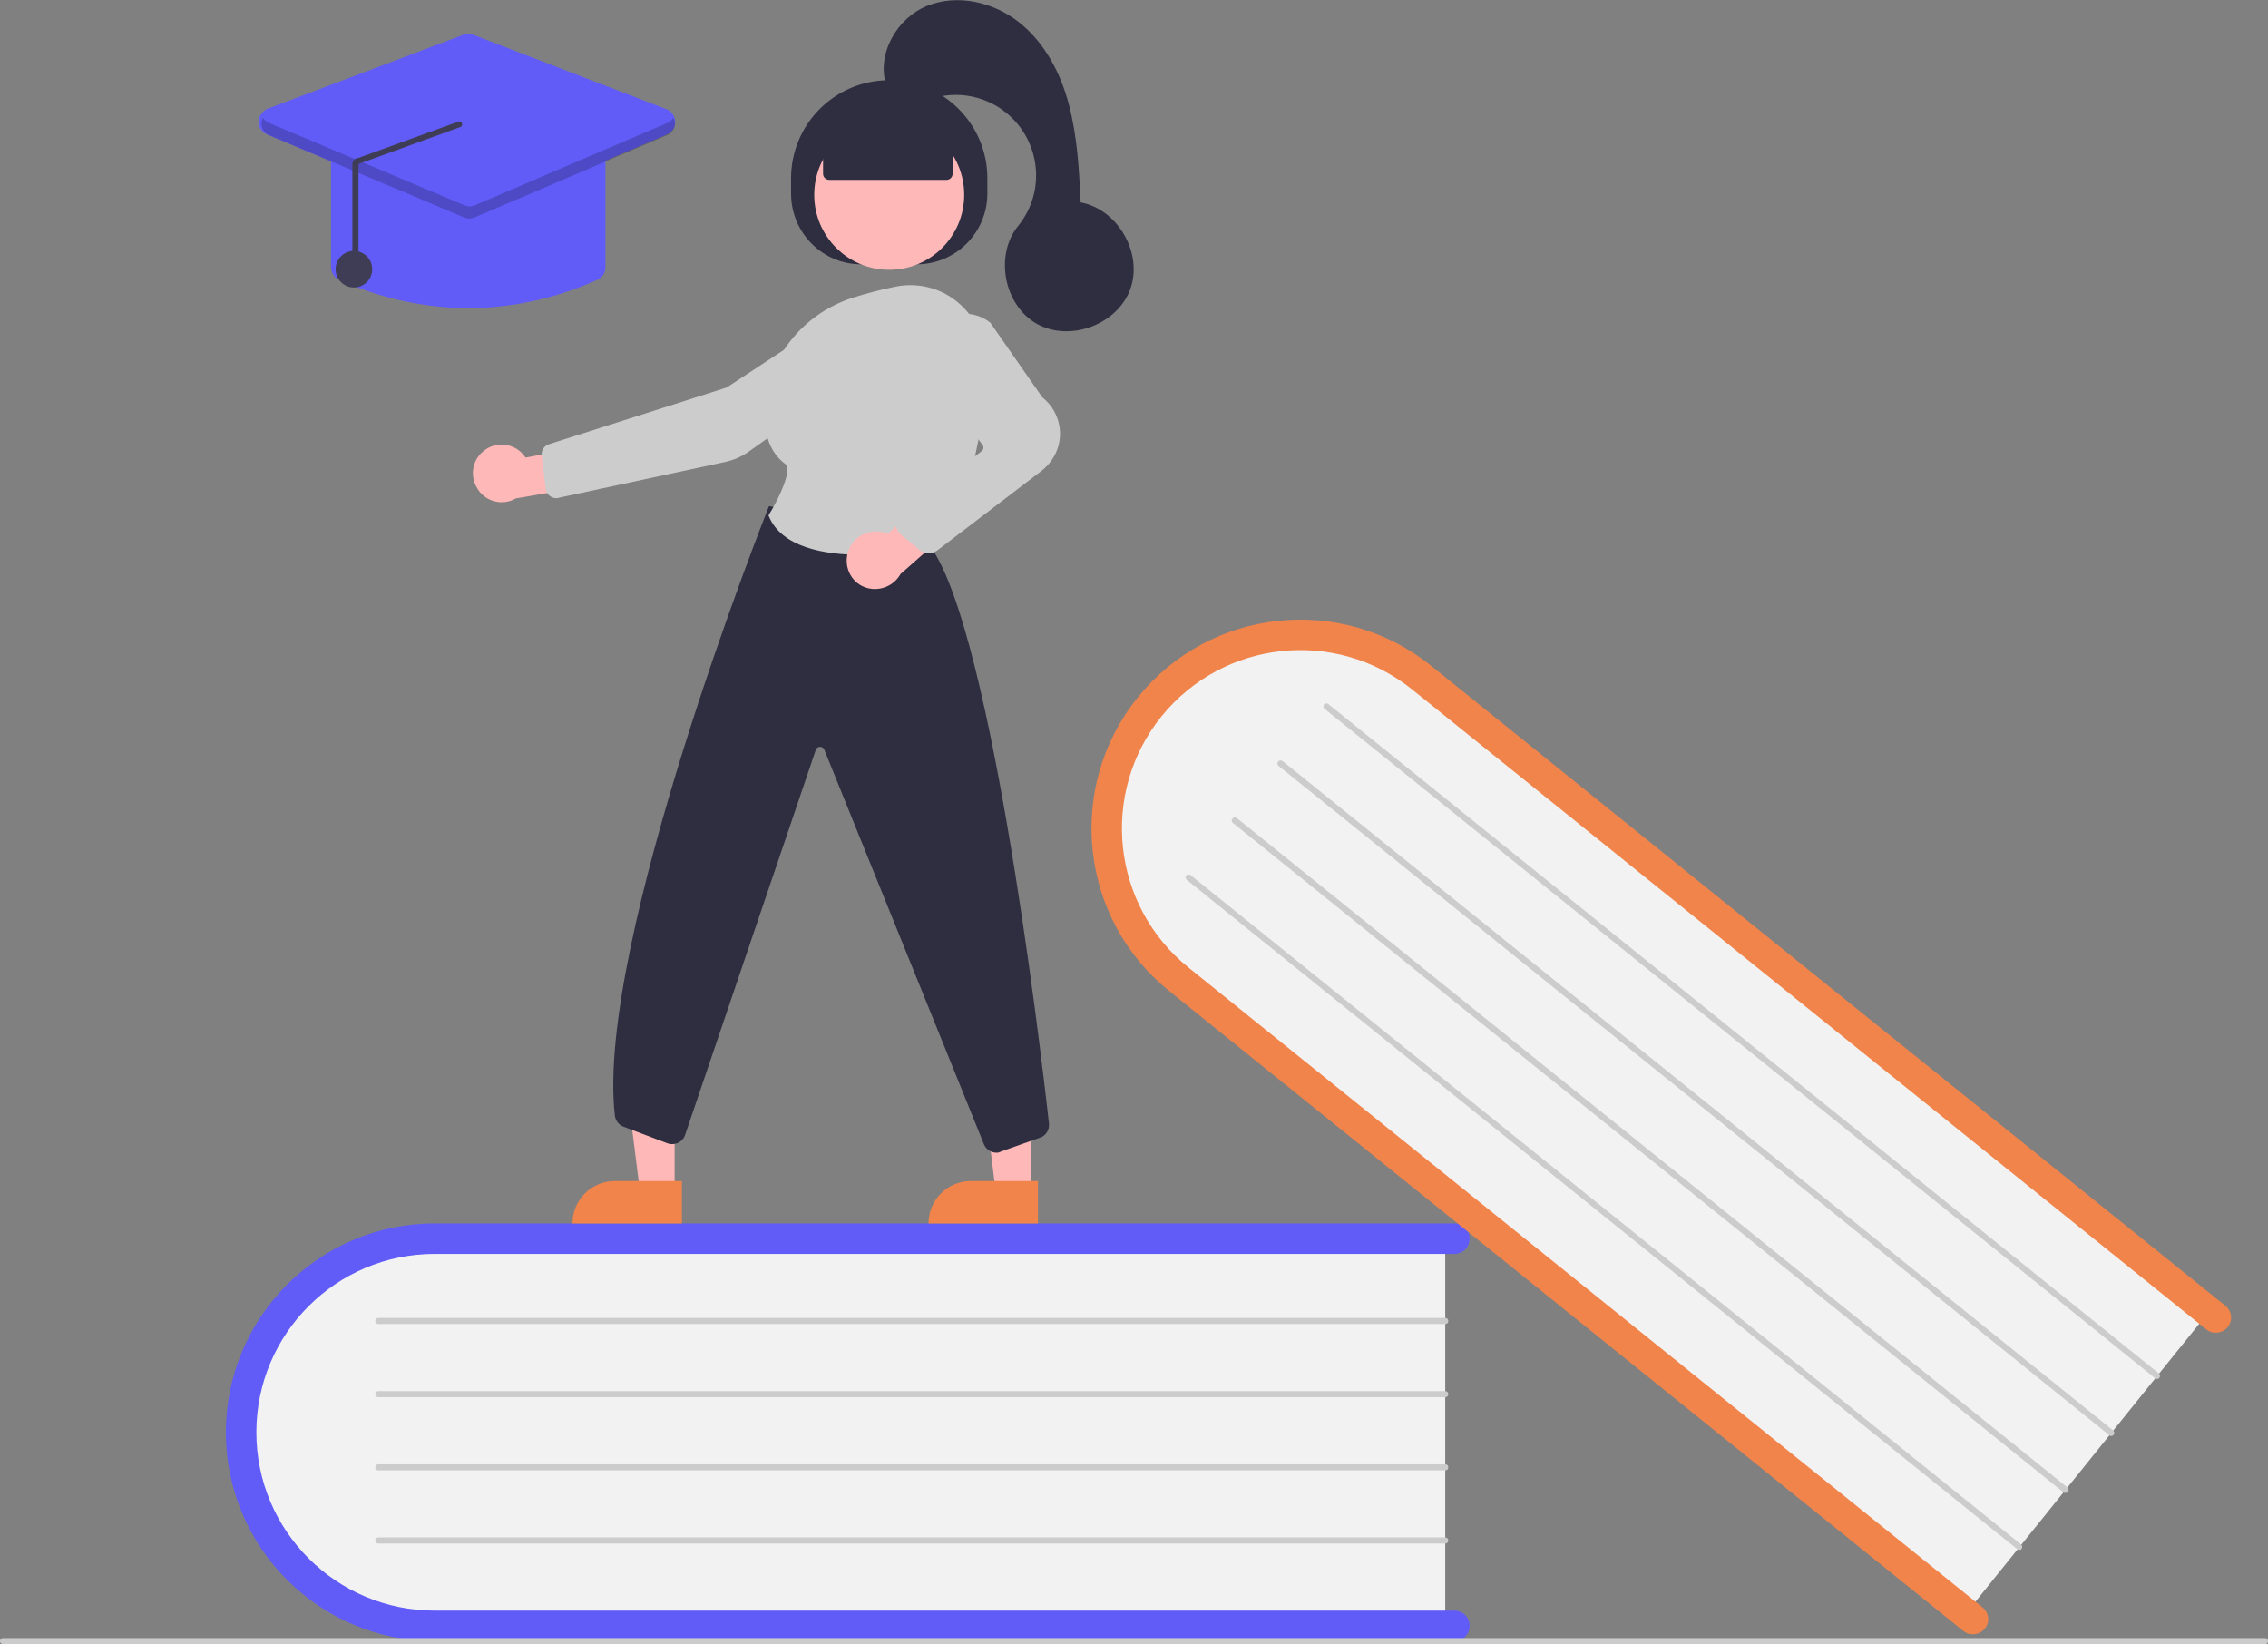 <?xml version="1.0" encoding="utf-8"?>
<!-- Generator: Adobe Illustrator 24.2.3, SVG Export Plug-In . SVG Version: 6.00 Build 0)  -->
<svg version="1.1" id="b7798a4d-5163-44df-883c-b45df1683271"
	 xmlns="http://www.w3.org/2000/svg" xmlns:xlink="http://www.w3.org/1999/xlink" x="0px" y="0px" viewBox="0 0 744 539.3"
	 style="enable-background:new 0 0 744 539.3;" xml:space="preserve">
<rect x="0" y="0" width="744" height="539.3" fill="#808080" stroke="none"/>
<style type="text/css">
	.st0{fill:#F2F2F2;}
	.st1{fill:#615CF7;}
	.st2{fill:#CCCCCC;}
	.st3{fill:#F1844B;}
	.st4{fill:#FFB8B8;}
	.st5{fill:#2F2E41;}
	.st6{fill:#3F3D56;}
	.st7{opacity:0.2;enable-background:new    ;}
</style>
<path class="st0" d="M474.1,404.3v130H148.4c-37.1,0-67.3-29.2-67.3-65s30.2-65,67.3-65H474.1z"/>
<path class="st1" d="M482.1,533.3c0,2.8-2.2,5-5,5H142.6c-37.8,0-68.5-30.7-68.5-68.5s30.7-68.5,68.5-68.5l0,0h334.5
	c2.8,0,5,2.2,5,5s-2.2,5-5,5H142.6c-32.3,0-58.5,26.2-58.5,58.5s26.2,58.5,58.5,58.5l0,0h334.5C479.9,528.3,482.1,530.5,482.1,533.3
	z"/>
<path class="st2" d="M474.1,434.3h-350c-0.6,0-1-0.4-1-1s0.4-1,1-1h350c0.6,0,1,0.4,1,1S474.7,434.3,474.1,434.3z"/>
<path class="st2" d="M474.1,458.3h-350c-0.6,0-1-0.4-1-1s0.4-1,1-1h350c0.6,0,1,0.4,1,1S474.7,458.3,474.1,458.3z"/>
<path class="st2" d="M474.1,482.3h-350c-0.6,0-1-0.4-1-1s0.4-1,1-1h350c0.6,0,1,0.4,1,1S474.7,482.3,474.1,482.3z"/>
<path class="st2" d="M474.1,506.3h-350c-0.6,0-1-0.4-1-1s0.4-1,1-1h350c0.6,0,1,0.4,1,1S474.7,506.3,474.1,506.3z"/>
<path class="st0" d="M725.8,428.8L644.3,530L390.7,325.6c-28.9-23.3-34.1-64.9-11.6-92.8s64.3-31.7,93.2-8.4L725.8,428.8z"/>
<path class="st3" d="M651.1,534.2c-1.7,2.1-4.9,2.5-7,0.8L383.6,325.1c-29.5-23.7-34.1-66.9-10.4-96.3
	c23.7-29.5,66.9-34.1,96.3-10.4L730,428.3c2.2,1.7,2.5,4.9,0.8,7s-4.9,2.5-7,0.8l0,0L463.3,226.2c-25.2-20.3-62-16.3-82.3,8.8
	c-20.3,25.2-16.3,62,8.8,82.3l260.5,209.9C652.5,528.9,652.9,532.1,651.1,534.2z"/>
<path class="st2" d="M707,452.1L434.5,232.5c-0.4-0.3-0.5-1-0.2-1.4c0.3-0.4,1-0.5,1.4-0.2c0,0,0,0,0,0l272.5,219.6
	c0.4,0.3,0.5,1,0.2,1.4C708.1,452.4,707.4,452.5,707,452.1C707,452.1,707,452.1,707,452.1L707,452.1z"/>
<path class="st2" d="M692,470.8L419.4,251.2c-0.4-0.3-0.5-1-0.1-1.4c0.3-0.4,1-0.5,1.4-0.2l272.5,219.6c0.4,0.3,0.5,1,0.2,1.4
	C693,471.1,692.4,471.2,692,470.8C692,470.8,692,470.8,692,470.8z"/>
<path class="st2" d="M676.9,489.5L404.4,269.9c-0.4-0.3-0.5-1-0.1-1.4c0.3-0.4,1-0.5,1.4-0.2l272.5,219.6c0.4,0.3,0.5,1,0.2,1.4
	C678,489.8,677.3,489.8,676.9,489.5C676.9,489.5,676.9,489.5,676.9,489.5z"/>
<path class="st2" d="M661.8,508.2L389.3,288.6c-0.4-0.3-0.5-1-0.2-1.4c0.3-0.4,1-0.5,1.4-0.2c0,0,0,0,0,0l272.5,219.6
	c0.4,0.3,0.5,1,0.2,1.4C662.9,508.5,662.3,508.5,661.8,508.2C661.8,508.2,661.8,508.2,661.8,508.2z"/>
<path class="st2" d="M743,539.3H1c-0.6,0-1-0.4-1-1s0.4-1,1-1h742c0.6,0,1,0.4,1,1S743.6,539.3,743,539.3z"/>
<polygon class="st4" points="338.1,390.6 326.6,390.6 321.2,346.5 338.1,346.5 "/>
<path class="st3" d="M318.5,387.4h22l0,0v13.9l0,0h-35.9l0,0l0,0C304.6,393.6,310.8,387.4,318.5,387.4L318.5,387.4z"/>
<polygon class="st4" points="221.3,390.6 209.9,390.6 204.4,346.5 221.3,346.5 "/>
<path class="st3" d="M201.7,387.4h22l0,0v13.9l0,0h-35.9l0,0l0,0C187.8,393.6,194,387.4,201.7,387.4
	C201.7,387.4,201.7,387.4,201.7,387.4z"/>
<path class="st5" d="M259.5,63.5v-5c0-17.8,14.4-32.2,32.2-32.2h0c17.8,0,32.2,14.4,32.2,32.2l0,0v5c0,12.8-10.4,23.2-23.2,23.2l0,0
	h-18C269.9,86.8,259.5,76.4,259.5,63.5C259.5,63.5,259.5,63.5,259.5,63.5z"/>
<circle class="st4" cx="291.7" cy="63.9" r="24.6"/>
<path class="st4" d="M406.5,196.1"/>
<path class="st4" d="M158.1,148.4c3.8-3.6,9.7-3.4,13.3,0.4c0.4,0.4,0.7,0.8,1,1.3l21.1-4l5.5,12.2l-29.8,5.2
	c-4.5,2.6-10.3,1-12.8-3.6C154.2,156.1,154.9,151.3,158.1,148.4z"/>
<path class="st2" d="M272.6,104l0.3,0.4l-34.5,22.7l-58.3,18.6c-1.6,0.5-2.6,2.1-2.4,3.7l1.3,10.9c0.2,1.9,2,3.3,3.9,3.1
	c0.1,0,0.2,0,0.3-0.1l54.8-11.8c2.7-0.6,5.2-1.7,7.4-3.2l38.8-27.6c2.9-2,4.4-5.4,4.2-8.9c-0.5-5.5-5.3-9.6-10.8-9.1
	c-1.7,0.1-3.3,0.7-4.7,1.6L272.6,104z"/>
<path class="st5" d="M326.9,378.1c-1.8,0-3.4-1.1-4.1-2.7l-52.4-129.5c-0.3-0.8-1.2-1.1-2-0.8c-0.4,0.2-0.7,0.5-0.8,0.9l-42.8,126.1
	c-0.7,2.4-3.2,3.7-5.6,3c-0.1,0-0.2-0.1-0.3-0.1l-14.3-5.4c-1.6-0.6-2.7-2-2.9-3.7c-6.5-56.2,49.8-198,50.4-199.5l0.2-0.4l51.3,11.3
	l0.1,0.1c20.5,22.3,37.3,163.1,40.4,191.1c0.2,2.1-1,4.1-3,4.7l-12.7,4.5C327.9,378,327.4,378.1,326.9,378.1z"/>
<path class="st2" d="M282.7,182c-12.4,0-26.3-2.5-30.5-12.7l-0.1-0.2l0.1-0.2c3.4-5.5,7.8-14.9,5.4-16.7c-4.7-3.5-7-9.2-6.8-17
	c0.4-17,12-32,28.8-37.5h0c4.7-1.5,9.4-2.7,14.3-3.7c7.1-1.4,14.5,0.4,20.1,5c5.7,4.6,9,11.5,9.1,18.9c0.2,18.1-2.6,43.4-16.9,60.7
	c-0.7,0.8-1.6,1.3-2.6,1.5C296.6,181.3,289.7,182,282.7,182z"/>
<path class="st4" d="M278.1,181.3c1.4-5,6.6-8,11.7-6.7c0.5,0.1,1,0.3,1.4,0.5l16-14.5l11.1,7.5l-22.9,20.2
	c-2.1,3.8-6.6,5.7-10.8,4.6C279.6,191.6,276.7,186.4,278.1,181.3C278,181.4,278,181.4,278.1,181.3z"/>
<path class="st2" d="M304.6,181.5c-1,0-2-0.4-2.8-1l-6.3-5.2c-1.9-1.6-2.2-4.4-0.6-6.3c0.2-0.3,0.5-0.5,0.7-0.7L322,148
	c0.7-0.5,0.8-1.4,0.3-2.1L306,124.3c-3.9-5.2-3.5-12.4,0.9-17.1l0,0c4.7-5.1,12.5-5.7,17.9-1.4l0.1,0.1l17,24.4
	c6.6,5.2,7.8,14.7,2.6,21.3c-0.8,1.1-1.8,2-2.9,2.9l-34.2,26.1C306.5,181.2,305.6,181.5,304.6,181.5z"/>
<path class="st5" d="M270,57V44.8l21.8-9.5l20.7,9.5V57c0,1.1-0.9,2-2,2H272C270.9,59,270,58.1,270,57z"/>
<path class="st5" d="M290.7,27.9c-3.2-10.2,3.5-22,13.5-26s21.8-1.2,30.2,5.5s13.6,16.7,16.3,27.1s3.3,21.2,3.8,31.9
	c12.2,2.2,20.5,16.7,16.3,28.4s-19.9,17.5-30.7,11.4s-13.9-22.5-6.1-32.1c9.2-11.3,7.4-27.9-3.9-37.1c-7.5-6.1-17.8-7.6-26.8-3.8
	C297.2,35.5,289.7,29,290.7,27.9z"/>
<path class="st1" d="M153.6,101.1c-14.6-0.1-29-3.3-42.3-9.3c-1.6-0.7-2.7-2.3-2.7-4.1V51.3c0-2.5,2-4.5,4.5-4.5h81
	c2.5,0,4.5,2,4.5,4.5v36.4c0,1.8-1,3.4-2.7,4.1l0,0C182.7,97.8,168.2,101,153.6,101.1z"/>
<path class="st1" d="M153.6,71.6c-0.6,0-1.2-0.1-1.7-0.4L87.6,44.1c-2.3-1-3.4-3.6-2.4-5.9c0.5-1.1,1.4-2,2.5-2.5L152,11.4
	c1-0.4,2.2-0.4,3.2,0l63.4,24.4c2.3,0.9,3.5,3.5,2.6,5.8c-0.4,1.1-1.3,2-2.4,2.5l-63.4,27.1C154.8,71.5,154.2,71.6,153.6,71.6z"/>
<circle class="st6" cx="116.1" cy="88.3" r="6"/>
<path class="st7" d="M219,40.3l-63.4,27.1c-1,0.4-2.1,0.4-3.1,0L88.2,40.3c-0.8-0.3-1.5-0.9-1.9-1.7c-1.1,1.9-0.4,4.4,1.5,5.5
	c0.1,0.1,0.3,0.2,0.4,0.2l64.2,27.1c1,0.4,2.1,0.4,3.1,0L219,44.3c2-0.9,3-3.2,2.1-5.2c-0.1-0.1-0.1-0.3-0.2-0.4
	C220.4,39.4,219.8,39.9,219,40.3z"/>
<path class="st6" d="M116.6,88.3c0.6,0,1-0.4,1-1V53.8l33-12c0.6,0,1-0.4,1-1s-0.4-1-1-1l-33,12c-0.5,0-1.1,0.2-1.4,0.6
	c-0.4,0.4-0.6,0.9-0.6,1.4v33.5C115.6,87.8,116.1,88.3,116.6,88.3z"/>
</svg>
